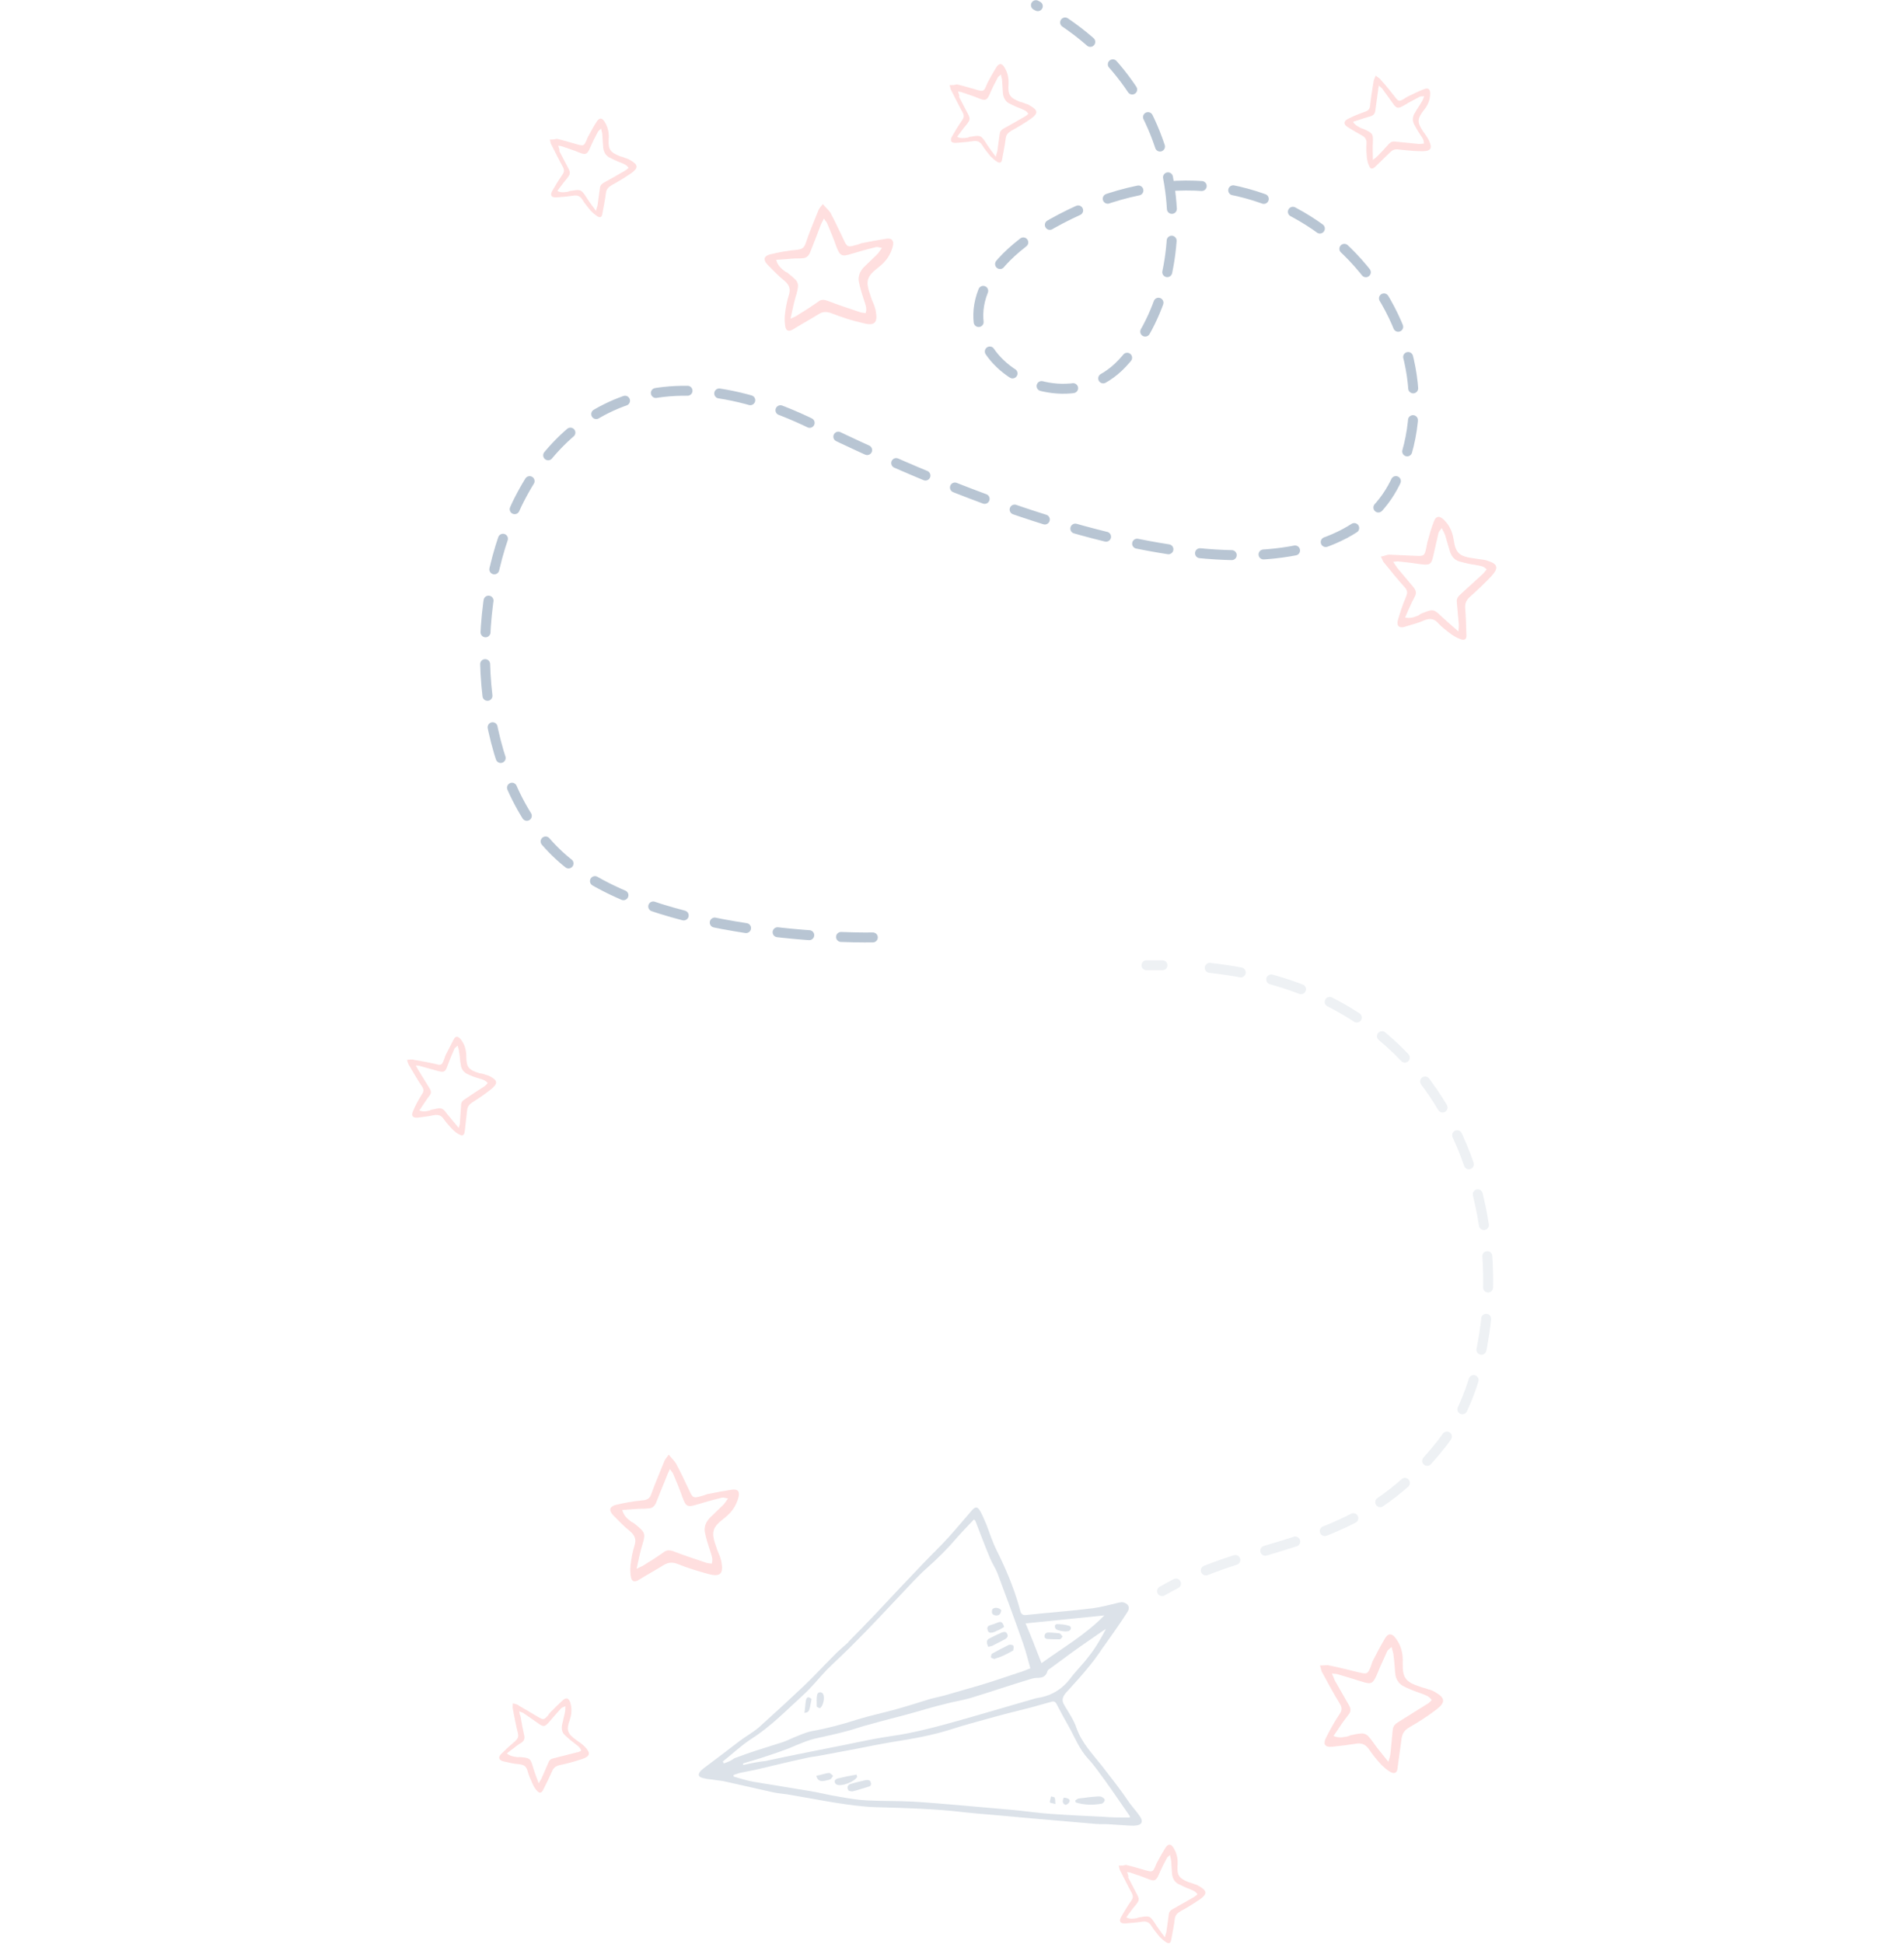 <svg width="480" height="490" viewBox="0 0 480 490" fill="none" xmlns="http://www.w3.org/2000/svg">
<g opacity="0.5">
<path opacity="0.5" d="M213.924 413.883C212.62 415.087 211.216 416.19 210.013 417.494C207.606 419.901 205.3 422.408 202.893 424.714C199.082 428.325 195.271 431.835 191.36 435.345C189.855 436.649 188.151 437.551 186.546 438.755C183.537 441.061 180.529 443.368 177.42 445.674C177.219 445.875 176.918 446.075 176.718 446.276C175.815 447.279 176.016 447.881 177.32 448.181C178.423 448.482 179.526 448.482 180.529 448.683C181.331 448.783 182.234 448.883 183.036 449.084C187.047 449.987 191.059 450.889 195.07 451.792C196.675 452.093 198.28 452.193 199.784 452.494C203.394 453.096 207.004 453.798 210.715 454.399C214.025 454.901 217.434 455.402 220.844 455.502C228.365 455.703 235.887 455.904 243.308 456.806C248.122 457.308 252.835 457.608 257.649 458.11C263.867 458.611 269.984 459.213 276.202 459.714C277.406 459.815 278.509 459.714 279.712 459.815C281.216 459.915 282.821 460.015 284.325 460.116C285.027 460.116 285.729 460.216 286.331 460.116C287.835 460.015 288.237 459.113 287.434 457.909C286.632 456.706 285.629 455.603 284.727 454.399C282.52 451.09 280.113 448.081 277.706 444.972C275.4 442.064 272.692 439.256 271.388 435.545C270.686 433.439 269.383 431.634 268.28 429.729C267.578 428.525 267.878 427.723 268.681 426.72C270.787 424.414 272.893 422.107 274.898 419.6C276.403 417.795 277.706 415.689 279.11 413.783C280.815 411.376 282.52 408.969 284.125 406.462C284.927 405.359 284.626 404.356 283.423 403.955C283.022 403.755 282.52 403.855 282.019 403.955C279.812 404.457 277.706 405.058 275.5 405.359C269.884 406.061 264.268 406.462 258.652 407.064C257.95 407.164 257.449 406.863 257.248 406.161C257.148 405.76 257.047 405.459 256.947 405.058C255.543 400.044 253.537 395.33 251.231 390.717C250.228 388.712 249.526 386.505 248.724 384.399C248.222 383.196 247.721 381.992 247.119 380.889C246.417 379.686 245.916 379.686 245.013 380.689C243.007 382.995 241.102 385.302 239.096 387.508C237.09 389.714 234.884 391.82 232.778 394.027C228.767 398.239 224.755 402.451 220.744 406.763C218.437 409.17 216.131 411.577 213.824 413.883C213.924 413.783 213.924 413.883 213.924 413.883ZM182.434 444.471C182.334 444.27 182.334 444.17 182.234 443.969C184.641 442.064 186.847 439.958 189.454 438.253C194.368 435.144 198.28 431.032 202.492 427.222C204.598 425.316 206.403 423.01 208.408 420.904C210.815 418.497 213.423 416.19 215.83 413.683C219.641 409.872 223.351 405.861 227.062 401.949C229.268 399.643 231.374 397.236 233.781 395.13C236.489 392.723 238.996 390.216 241.302 387.508C242.706 385.904 244.11 384.5 245.514 382.995C245.815 383.196 245.916 383.296 245.916 383.396C247.119 386.505 248.323 389.714 249.626 392.823C250.128 394.027 250.93 395.23 251.431 396.434C253.638 402.351 255.844 408.267 257.95 414.285C258.652 416.29 259.153 418.396 259.755 420.502C259.153 420.703 258.752 420.904 258.251 421.104C254.54 422.308 250.93 423.611 247.219 424.714C244.211 425.617 241.202 426.419 238.194 427.322C236.99 427.623 235.686 427.924 234.483 428.224C231.575 429.127 228.767 430.03 225.858 430.832C222.649 431.734 219.239 432.436 216.03 433.439C212.32 434.643 208.509 435.646 204.598 436.348C203.093 436.649 201.589 437.351 200.085 437.952C199.082 438.353 198.179 438.855 197.176 439.156C195.07 439.858 192.964 440.459 190.858 441.161C188.953 441.763 187.047 442.465 185.142 443.167C184.34 443.769 183.437 444.17 182.434 444.471ZM284.827 458.11C282.42 458.11 280.113 458.11 277.907 457.909C273.695 457.709 269.383 457.508 265.171 457.207C261.961 457.007 258.652 456.505 255.443 456.204C250.93 455.803 246.417 455.402 241.804 455.001C237.893 454.7 233.982 454.299 230.07 454.098C226.259 453.898 222.449 453.998 218.638 453.798C216.331 453.697 214.025 453.296 211.718 452.895C209.11 452.494 206.503 451.792 203.896 451.391C199.182 450.588 194.569 449.886 189.855 449.084C188.251 448.783 186.646 448.282 184.941 447.78C184.941 447.68 184.941 447.479 184.941 447.379C185.443 447.179 185.944 447.078 186.446 446.878C187.749 446.577 189.053 446.376 190.457 446.075C194.669 445.073 198.781 444.07 202.993 443.167C204.096 442.866 205.3 442.766 206.403 442.565C209.612 441.964 212.821 441.362 216.03 440.76C219.039 440.159 222.047 439.557 225.056 439.055C230.171 438.253 235.285 437.351 240.199 435.746C243.308 434.743 246.417 433.941 249.626 433.038C252.835 432.136 256.045 431.333 259.254 430.531C261.259 430.03 263.165 429.428 265.07 428.926C265.672 428.726 266.073 428.926 266.374 429.528C267.377 431.434 268.38 433.339 269.483 435.245C270.987 437.952 272.09 440.861 274.297 443.267C275.801 444.872 277.105 446.777 278.509 448.683C280.615 451.591 282.621 454.6 284.727 457.608C284.827 457.608 284.827 457.709 284.827 458.11ZM187.348 444.872C187.348 444.772 187.348 444.571 187.348 444.471C188.853 443.969 190.457 443.568 191.961 443.067C194.97 442.064 197.878 441.161 200.787 439.858C202.291 439.256 203.695 438.654 205.3 438.253C207.907 437.651 210.414 437.15 213.022 436.448C215.128 435.947 217.133 435.144 219.239 434.643C223.05 433.54 226.961 432.637 230.772 431.534C233.179 430.832 235.586 430.13 238.093 429.528C240.199 428.926 242.406 428.626 244.512 428.024C249.526 426.52 254.44 424.815 259.454 423.31C260.056 423.11 260.758 422.909 261.46 422.909C262.764 422.909 263.666 422.608 264.067 421.204C264.168 420.904 264.469 420.703 264.669 420.603C266.474 419.299 268.179 417.995 269.984 416.692C272.592 414.786 275.3 412.981 278.007 411.075C278.308 410.875 278.509 410.775 278.81 410.574C277.506 413.081 276.102 415.488 274.397 417.594C272.993 419.5 271.188 421.204 269.784 423.11C267.878 425.617 265.371 427.222 262.363 427.823C261.761 427.924 261.159 428.024 260.557 428.224C254.941 429.829 249.225 431.534 243.609 433.139C237.191 434.944 230.873 436.749 224.254 437.651C218.838 438.454 213.523 439.757 208.108 440.76C203.093 441.763 197.979 442.766 192.964 443.869C190.959 444.07 189.153 444.471 187.348 444.872ZM258.552 409.17C265.371 408.468 271.79 407.866 278.408 407.164C273.595 412.078 267.979 415.288 262.563 419.199C261.259 415.889 260.056 412.68 258.552 409.17Z" fill="#738CA8"/>
<path opacity="0.5" d="M249.126 415.086C249.628 414.986 250.129 414.885 250.43 414.685C251.433 414.183 252.336 413.682 253.338 413.18C253.84 412.88 254.241 412.478 253.94 411.877C253.639 411.175 253.138 411.275 252.536 411.476C251.433 411.977 250.33 412.478 249.227 413.08C248.525 413.582 248.826 414.284 249.126 415.086Z" fill="#738CA8"/>
<path opacity="0.5" d="M255.444 415.989C255.444 415.688 255.645 415.187 255.444 414.786C255.344 414.585 254.642 414.485 254.341 414.585C252.937 415.287 251.533 415.989 250.129 416.791C249.928 416.892 249.828 417.393 249.828 417.694C249.828 417.895 250.229 417.995 250.53 418.095C250.63 418.195 250.931 418.095 251.032 417.995C252.536 417.594 253.84 416.892 255.444 415.989Z" fill="#738CA8"/>
<path opacity="0.5" d="M253.137 410.074C252.836 408.97 252.435 408.569 251.533 408.97C250.831 409.271 250.129 409.472 249.527 409.672C248.825 409.873 248.825 410.475 249.026 410.976C249.226 411.578 249.728 411.578 250.229 411.478C250.53 411.377 250.931 411.277 251.232 411.076C251.834 410.876 252.435 410.475 253.137 410.074Z" fill="#738CA8"/>
<path opacity="0.5" d="M207.404 426.821C206.903 426.319 206.101 426.52 206 427.222C205.8 428.124 205.9 429.127 205.9 430.13C205.9 430.23 206.502 430.531 206.702 430.531C207.505 430.13 208.006 427.824 207.505 427.021C207.505 426.821 207.404 426.821 207.404 426.821Z" fill="#738CA8"/>
<path opacity="0.5" d="M202.793 431.734C203.996 431.534 203.996 431.534 204.598 428.224C203.996 427.723 203.395 427.522 203.194 428.525C202.994 429.528 202.994 430.631 202.793 431.734Z" fill="#738CA8"/>
<path opacity="0.5" d="M252.435 405.86C251.833 405.158 250.73 405.057 250.229 405.559C250.028 405.759 250.028 406.361 250.128 406.662C250.429 407.264 251.633 407.364 252.034 406.863C252.335 406.562 252.335 406.06 252.435 405.86Z" fill="#738CA8"/>
<path opacity="0.5" d="M271.186 454.299C273.393 455.001 275.599 455.001 277.805 454.6C278.106 454.5 278.507 453.998 278.507 453.697C278.507 453.397 278.106 453.096 277.705 452.895C277.504 452.795 277.103 452.795 276.802 452.795C275.198 452.895 273.593 453.096 272.089 453.296C271.688 453.296 271.387 453.597 271.086 453.798C271.086 453.998 271.186 454.199 271.186 454.299Z" fill="#738CA8"/>
<path opacity="0.5" d="M214.024 451.391C214.225 451.391 214.626 451.592 215.027 451.491C216.231 451.191 217.434 450.789 218.738 450.388C219.239 450.288 219.741 450.087 219.54 449.385C219.44 448.683 218.938 448.583 218.236 448.683C216.933 448.984 215.629 449.285 214.325 449.686C213.623 449.987 213.423 450.689 214.024 451.391Z" fill="#738CA8"/>
<path opacity="0.5" d="M215.93 447.279C214.225 447.58 212.721 447.881 211.116 448.282C210.815 448.382 210.414 448.683 210.414 448.984C210.414 449.285 210.615 449.686 210.915 449.786C212.119 450.388 215.529 449.084 216.13 447.781C216.03 447.68 216.03 447.68 215.93 447.279Z" fill="#738CA8"/>
<path opacity="0.5" d="M205.801 447.58C206.102 448.883 206.904 448.984 207.706 448.883C208.208 448.783 208.809 448.683 209.311 448.482C209.612 448.282 209.812 447.88 210.013 447.58C209.612 447.279 209.211 446.777 208.91 446.878C208.007 446.978 207.004 447.379 205.801 447.58Z" fill="#738CA8"/>
<path opacity="0.5" d="M268.18 453.096C267.879 453.798 267.678 454.5 268.581 454.901C268.781 455.001 269.483 454.5 269.584 454.199C269.885 453.597 269.383 453.196 268.18 453.096Z" fill="#738CA8"/>
<path opacity="0.5" d="M266.072 454.699C265.972 453.997 266.072 453.496 265.871 453.095C265.771 452.894 265.27 452.894 264.969 452.794C264.869 453.295 264.668 453.797 264.668 454.298C264.668 454.398 265.37 454.499 266.072 454.699Z" fill="#738CA8"/>
<path opacity="0.5" d="M263.365 412.78C263.565 412.881 263.766 413.081 263.866 413.081C264.97 413.182 266.073 413.182 267.176 413.182C267.376 413.182 267.677 412.78 267.878 412.48C267.577 412.179 267.376 411.778 267.076 411.677C266.073 411.577 265.17 411.477 264.167 411.477C263.866 411.477 263.565 411.677 263.465 411.878C263.265 412.179 263.365 412.48 263.365 412.78Z" fill="#738CA8"/>
<path opacity="0.5" d="M266.174 410.574C266.676 411.075 268.882 411.376 269.484 411.075C270.085 410.774 270.186 409.972 269.484 409.772C268.481 409.471 267.478 409.37 266.475 409.37C265.873 409.37 265.773 410.072 266.174 410.574Z" fill="#738CA8"/>
</g>
<g opacity="0.5">
<g opacity="0.5">
<path opacity="0.5" d="M292.949 401.047C294.153 400.345 295.356 399.743 296.459 399.141" stroke="#738CA8" stroke-width="2.507" stroke-linecap="round" stroke-linejoin="round"/>
<path opacity="0.5" d="M303.984 395.832C324.943 387.609 344.9 387.609 363.554 363.74C386.219 334.657 381.405 246.606 297.164 243.397" stroke="#738CA8" stroke-width="2.507" stroke-linecap="round" stroke-linejoin="round" stroke-dasharray="7.9 7.9"/>
<path opacity="0.5" d="M293.051 243.297C291.747 243.297 290.443 243.297 289.039 243.297" stroke="#738CA8" stroke-width="2.507" stroke-linecap="round" stroke-linejoin="round"/>
</g>
</g>
<path opacity="0.5" d="M220.042 236.276C220.042 236.276 169.097 237.379 143.825 218.023C101.704 185.831 120.859 65.788 204.999 107.006C287.535 147.422 338.38 148.625 351.719 121.648C371.475 82.035 325.945 28.582 272.191 52.852C218.337 77.221 263.266 112.622 282.922 91.562C302.578 70.502 302.077 22.364 261.16 1.304" stroke="#738CA8" stroke-width="2.507" stroke-miterlimit="10" stroke-linecap="round" stroke-linejoin="round" stroke-dasharray="8.02 8.02"/>
<g opacity="0.5">
<g opacity="0.5">
<path opacity="0.5" d="M207.41 51.447C206.908 52.15 206.507 52.551 206.307 53.052C205.203 55.86 204 58.568 203.097 61.376C202.696 62.579 201.994 62.88 200.791 62.98C198.584 63.181 196.378 63.582 194.272 64.084C192.567 64.485 192.266 65.488 193.57 66.791C194.874 68.095 196.178 69.499 197.682 70.703C198.885 71.705 199.387 72.708 198.885 74.313C198.384 75.917 198.083 77.522 197.882 79.227C197.782 80.23 197.782 81.333 197.983 82.336C198.183 83.439 198.885 83.639 199.888 83.038C201.994 81.734 204.201 80.531 206.307 79.227C207.51 78.424 208.513 78.525 209.817 79.026C212.324 80.029 214.931 80.831 217.539 81.433C220.547 82.235 221.35 81.333 220.748 78.224C220.648 77.722 220.447 77.121 220.246 76.619C219.946 75.917 219.645 75.215 219.444 74.513C218.14 70.903 218.441 69.7 221.45 67.393C223.255 65.989 224.458 64.384 225.06 62.178C225.461 60.674 224.86 59.972 223.456 60.172C221.45 60.473 219.344 60.874 217.338 61.276C216.837 61.376 216.335 61.677 215.733 61.777C213.728 62.379 213.527 62.278 212.625 60.273C211.521 58.066 210.519 55.76 209.315 53.553C208.713 52.751 208.112 52.25 207.41 51.447ZM207.711 55.058C208.112 55.76 208.413 55.96 208.513 56.261C209.315 58.167 210.117 60.072 210.819 62.078C211.722 64.485 212.223 64.786 214.63 63.983C216.636 63.382 218.742 62.78 220.848 62.278C221.149 62.178 221.55 62.379 222.352 62.479C221.751 63.281 221.45 63.883 220.948 64.284C219.946 65.287 218.842 66.29 217.84 67.293C216.837 68.296 216.235 69.599 216.536 71.104C216.837 72.608 217.338 74.213 217.84 75.717C218.14 76.72 218.642 77.622 218.241 78.926C217.639 78.826 217.137 78.826 216.636 78.625C213.928 77.722 211.221 76.82 208.613 75.817C207.811 75.516 207.009 75.416 206.307 76.018C204.602 77.221 202.897 78.324 201.092 79.427C200.691 79.728 200.189 79.929 199.286 80.33C199.788 78.023 200.189 76.018 200.791 74.112C201.593 71.204 201.292 71.003 198.584 68.797C198.384 68.597 198.083 68.597 197.882 68.396C196.98 67.694 196.077 66.992 195.676 65.488C197.18 65.387 198.484 65.287 199.788 65.187C200.59 65.086 201.493 65.187 202.295 65.086C203.198 65.086 203.799 64.585 204.201 63.682C205.103 61.376 206.006 59.169 206.808 56.963C207.009 56.361 207.309 55.96 207.711 55.058Z" fill="#FF0000"/>
</g>
<g opacity="0.5">
<path opacity="0.5" d="M332.766 419.8C333.066 420.603 333.066 421.204 333.367 421.606C334.771 424.213 336.175 426.82 337.78 429.428C338.482 430.531 338.281 431.233 337.579 432.236C336.376 434.041 335.273 436.047 334.27 438.053C333.468 439.657 334.069 440.459 335.875 440.259C337.78 440.058 339.585 439.858 341.491 439.557C342.995 439.256 344.098 439.457 345.101 440.861C346.003 442.265 347.107 443.568 348.21 444.772C348.912 445.474 349.714 446.176 350.617 446.677C351.619 447.179 352.221 446.777 352.321 445.674C352.622 443.167 353.024 440.76 353.324 438.253C353.525 436.849 354.127 436.047 355.33 435.345C357.637 434.041 359.943 432.537 362.049 430.932C364.556 429.027 364.356 427.924 361.648 426.419C361.147 426.118 360.645 425.918 360.144 425.818C359.442 425.517 358.64 425.416 357.938 425.116C354.327 423.912 353.525 422.909 353.625 418.998C353.726 416.792 353.224 414.686 351.82 412.881C350.917 411.677 350.015 411.577 349.213 412.881C348.109 414.686 347.207 416.491 346.204 418.396C345.903 418.898 345.803 419.399 345.602 420.001C344.8 422.007 344.599 422.007 342.493 421.505C340.087 420.904 337.68 420.302 335.172 419.8C334.571 419.6 333.768 419.8 332.766 419.8ZM335.774 421.806C336.577 421.906 336.978 421.906 337.279 422.007C339.284 422.608 341.29 423.21 343.195 423.812C345.703 424.614 346.104 424.414 347.107 422.107C347.909 420.101 348.811 418.196 349.714 416.19C349.814 415.889 350.215 415.689 350.817 415.087C351.018 416.09 351.319 416.692 351.319 417.293C351.519 418.697 351.619 420.202 351.72 421.606C351.82 423.11 352.522 424.313 353.826 425.015C355.23 425.717 356.734 426.319 358.238 426.82C359.241 427.222 360.244 427.422 360.946 428.525C360.545 428.926 360.144 429.328 359.743 429.528C357.336 431.032 354.929 432.537 352.522 434.041C351.72 434.543 351.218 435.044 351.118 435.947C350.917 438.053 350.717 440.058 350.516 442.164C350.416 442.666 350.316 443.167 350.015 444.07C348.511 442.164 347.207 440.66 346.104 439.055C344.299 436.548 343.998 436.649 340.588 437.351C340.287 437.451 340.087 437.551 339.786 437.651C338.683 437.852 337.579 438.153 336.175 437.551C336.978 436.348 337.78 435.245 338.482 434.141C338.983 433.439 339.485 432.838 339.986 432.136C340.588 431.434 340.588 430.631 340.087 429.829C338.883 427.723 337.68 425.617 336.476 423.511C336.376 423.21 336.175 422.709 335.774 421.806Z" fill="#FF0000"/>
</g>
<g opacity="0.5">
<path opacity="0.5" d="M138.613 35.2C138.814 35.802 138.814 36.203 139.014 36.504C140.017 38.409 140.92 40.315 141.923 42.12C142.324 42.922 142.224 43.424 141.722 44.126C140.82 45.429 140.017 46.733 139.215 48.137C138.613 49.24 139.014 49.842 140.318 49.742C141.622 49.642 143.026 49.541 144.33 49.341C145.433 49.14 146.235 49.341 146.837 50.343C147.438 51.346 148.241 52.249 148.943 53.151C149.444 53.653 150.046 54.154 150.648 54.556C151.35 54.957 151.751 54.656 151.851 53.853C152.152 52.149 152.553 50.343 152.754 48.639C152.854 47.636 153.456 47.134 154.258 46.633C155.963 45.73 157.567 44.727 159.172 43.624C160.977 42.321 160.877 41.518 158.971 40.415C158.671 40.215 158.269 40.014 157.868 39.914C157.367 39.713 156.865 39.513 156.364 39.412C153.857 38.409 153.255 37.707 153.456 35C153.556 33.395 153.255 31.991 152.353 30.587C151.751 29.684 151.149 29.684 150.547 30.487C149.745 31.69 149.043 32.994 148.341 34.298C148.14 34.599 148.04 35 147.84 35.401C147.238 36.805 147.037 36.805 145.533 36.404C143.828 35.902 142.123 35.401 140.418 35C139.917 35.1 139.315 35.2 138.613 35.2ZM140.719 36.705C141.321 36.805 141.522 36.805 141.722 36.905C143.126 37.407 144.53 37.808 145.934 38.409C147.639 39.111 148.04 38.911 148.742 37.306C149.344 35.902 150.046 34.498 150.748 33.194C150.848 32.994 151.149 32.793 151.55 32.392C151.651 33.094 151.851 33.495 151.851 33.997C151.951 35 151.951 36.103 152.052 37.106C152.152 38.108 152.553 39.011 153.456 39.613C154.459 40.114 155.461 40.616 156.565 41.017C157.267 41.318 157.969 41.518 158.47 42.321C158.169 42.621 157.868 42.822 157.567 43.023C155.863 44.025 154.057 45.028 152.252 46.031C151.751 46.332 151.35 46.633 151.249 47.335C151.049 48.839 150.848 50.243 150.648 51.748C150.547 52.149 150.447 52.45 150.247 53.151C149.244 51.748 148.341 50.644 147.639 49.441C146.436 47.636 146.235 47.736 143.728 48.137C143.527 48.137 143.327 48.338 143.126 48.338C142.324 48.438 141.522 48.639 140.519 48.137C141.12 47.235 141.722 46.533 142.224 45.831C142.625 45.329 143.026 44.928 143.327 44.427C143.728 43.925 143.728 43.323 143.427 42.722C142.625 41.217 141.822 39.613 141.02 38.108C141.12 37.707 140.92 37.407 140.719 36.705Z" fill="#FF0000"/>
</g>
<g opacity="0.5">
<path opacity="0.5" d="M282.023 470.243C282.224 470.845 282.224 471.246 282.425 471.547C283.427 473.452 284.33 475.358 285.333 477.163C285.734 477.965 285.634 478.467 285.132 479.169C284.23 480.472 283.427 481.776 282.625 483.18C282.023 484.283 282.425 484.885 283.728 484.785C285.032 484.684 286.436 484.584 287.74 484.384C288.843 484.183 289.645 484.384 290.247 485.386C290.849 486.389 291.651 487.292 292.353 488.194C292.854 488.696 293.456 489.197 294.058 489.598C294.76 490 295.161 489.699 295.261 488.896C295.562 487.192 295.963 485.386 296.164 483.682C296.264 482.679 296.866 482.177 297.668 481.676C299.373 480.773 300.978 479.77 302.582 478.667C304.387 477.364 304.287 476.561 302.382 475.458C302.081 475.258 301.68 475.057 301.278 474.957C300.777 474.756 300.276 474.556 299.774 474.455C297.267 473.452 296.665 472.75 296.866 470.043C296.966 468.438 296.665 467.034 295.763 465.63C295.161 464.727 294.559 464.727 293.958 465.53C293.155 466.733 292.453 468.037 291.751 469.341C291.551 469.641 291.45 470.043 291.25 470.444C290.648 471.848 290.448 471.848 288.943 471.447C287.238 470.945 285.533 470.444 283.829 470.043C283.327 470.243 282.725 470.243 282.023 470.243ZM284.129 471.848C284.731 471.948 284.932 471.948 285.132 472.048C286.536 472.55 287.94 472.951 289.344 473.553C291.049 474.255 291.45 474.054 292.152 472.449C292.754 471.045 293.456 469.641 294.158 468.338C294.258 468.137 294.559 467.937 294.96 467.535C295.061 468.237 295.261 468.639 295.261 469.14C295.362 470.143 295.362 471.246 295.462 472.249C295.562 473.252 295.963 474.154 296.866 474.756C297.869 475.258 298.872 475.759 299.975 476.16C300.677 476.461 301.379 476.662 301.88 477.464C301.579 477.765 301.278 477.965 300.978 478.166C299.273 479.169 297.468 480.172 295.662 481.174C295.161 481.475 294.76 481.776 294.66 482.478C294.459 483.982 294.258 485.386 294.058 486.891C293.958 487.292 293.857 487.593 293.657 488.295C292.654 486.891 291.751 485.788 291.049 484.584C289.846 482.779 289.645 482.879 287.138 483.28C286.937 483.28 286.737 483.481 286.536 483.481C285.734 483.581 284.932 483.782 283.929 483.28C284.531 482.378 285.132 481.676 285.634 480.974C286.035 480.472 286.436 480.071 286.737 479.57C287.138 479.068 287.138 478.467 286.837 477.865C286.035 476.361 285.233 474.756 284.43 473.252C284.531 472.75 284.33 472.449 284.129 471.848Z" fill="#FF0000"/>
</g>
<g opacity="0.5">
<path opacity="0.5" d="M348.109 140.3C348.511 141.002 348.611 141.503 348.912 141.804C350.617 143.91 352.321 146.016 354.127 148.022C354.929 148.924 354.829 149.526 354.427 150.529C353.625 152.334 353.023 154.24 352.422 156.245C352.021 157.75 352.723 158.452 354.227 157.95C355.831 157.449 357.536 157.048 359.041 156.346C360.344 155.844 361.447 155.844 362.45 156.947C363.453 158.05 364.657 158.953 365.86 159.856C366.562 160.357 367.465 160.859 368.367 161.159C369.37 161.46 369.771 160.959 369.671 159.956C369.571 157.75 369.571 155.443 369.37 153.237C369.27 151.933 369.771 151.131 370.674 150.328C372.479 148.724 374.284 147.019 375.989 145.214C377.894 143.108 377.594 142.105 374.886 141.303C374.384 141.102 373.883 141.102 373.382 141.002C372.68 140.901 371.978 140.801 371.276 140.701C367.866 140.2 366.963 139.397 366.462 135.987C366.161 133.982 365.359 132.277 363.854 130.873C362.851 129.97 362.049 130.071 361.548 131.274C360.846 132.979 360.344 134.884 359.843 136.689C359.743 137.191 359.642 137.692 359.542 138.194C359.141 140.099 358.94 140.199 356.935 140.099C354.628 139.999 352.422 139.899 350.115 139.798C349.814 139.798 349.112 140.099 348.109 140.3ZM351.218 141.604C351.92 141.503 352.221 141.503 352.522 141.503C354.427 141.704 356.233 141.904 358.138 142.205C360.445 142.506 360.846 142.306 361.347 139.999C361.748 138.093 362.25 136.188 362.651 134.283C362.751 133.982 363.052 133.681 363.453 133.079C363.854 133.881 364.155 134.383 364.356 134.985C364.757 136.288 365.058 137.492 365.459 138.795C365.86 140.099 366.562 141.102 367.866 141.503C369.27 141.904 370.674 142.205 372.078 142.406C372.98 142.606 373.983 142.606 374.786 143.509C374.485 143.91 374.184 144.311 373.883 144.612C371.978 146.317 370.072 148.122 368.167 149.827C367.565 150.328 367.164 150.93 367.264 151.732C367.465 153.638 367.565 155.443 367.766 157.348C367.766 157.85 367.766 158.251 367.665 159.154C366.061 157.75 364.657 156.546 363.353 155.343C361.347 153.337 361.046 153.538 358.138 154.741C357.937 154.841 357.737 155.042 357.536 155.142C356.533 155.543 355.631 155.944 354.227 155.644C354.728 154.44 355.23 153.337 355.731 152.234C356.032 151.532 356.433 150.93 356.734 150.228C357.135 149.426 356.935 148.824 356.433 148.122C355.029 146.417 353.625 144.813 352.221 143.108C351.92 142.707 351.72 142.306 351.218 141.604Z" fill="#FF0000"/>
</g>
<g opacity="0.5">
<path opacity="0.5" d="M239.398 21.46C239.599 22.062 239.599 22.463 239.8 22.764C240.802 24.669 241.705 26.575 242.708 28.38C243.109 29.182 243.009 29.683 242.507 30.386C241.605 31.689 240.802 32.993 240 34.397C239.398 35.5 239.8 36.102 241.103 36.002C242.407 35.901 243.811 35.801 245.115 35.6C246.218 35.4 247.02 35.6 247.622 36.603C248.224 37.606 249.026 38.509 249.728 39.411C250.229 39.913 250.831 40.414 251.433 40.815C252.135 41.216 252.536 40.916 252.636 40.113C252.937 38.408 253.338 36.603 253.539 34.898C253.639 33.895 254.241 33.394 255.043 32.893C256.748 31.99 258.353 30.987 259.957 29.884C261.762 28.58 261.662 27.778 259.757 26.675C259.456 26.474 259.055 26.274 258.653 26.173C258.152 25.973 257.651 25.772 257.149 25.672C254.642 24.669 254.04 23.967 254.241 21.259C254.341 19.655 254.04 18.251 253.138 16.847C252.536 15.944 251.934 15.944 251.333 16.747C250.53 17.95 249.828 19.254 249.126 20.557C248.926 20.858 248.825 21.259 248.625 21.66C248.023 23.065 247.823 23.065 246.318 22.663C244.613 22.162 242.908 21.661 241.204 21.259C240.702 21.46 240.1 21.46 239.398 21.46ZM241.504 23.065C242.106 23.165 242.307 23.165 242.507 23.265C243.911 23.767 245.315 24.168 246.719 24.769C248.424 25.471 248.825 25.271 249.527 23.666C250.129 22.262 250.831 20.858 251.533 19.555C251.633 19.354 251.934 19.153 252.335 18.752C252.436 19.454 252.636 19.855 252.636 20.357C252.737 21.36 252.737 22.463 252.837 23.466C252.937 24.469 253.338 25.371 254.241 25.973C255.244 26.474 256.247 26.976 257.35 27.377C258.052 27.678 258.754 27.878 259.255 28.681C258.954 28.982 258.653 29.182 258.353 29.383C256.648 30.386 254.843 31.388 253.037 32.391C252.536 32.692 252.135 32.993 252.035 33.695C251.834 35.199 251.633 36.603 251.433 38.108C251.333 38.509 251.232 38.809 251.032 39.511C250.029 38.108 249.126 37.004 248.424 35.801C247.221 33.996 247.02 34.096 244.513 34.497C244.312 34.497 244.112 34.698 243.911 34.698C243.109 34.798 242.307 34.999 241.304 34.497C241.906 33.595 242.507 32.893 243.009 32.191C243.41 31.689 243.811 31.288 244.112 30.787C244.513 30.285 244.513 29.683 244.212 29.082C243.41 27.577 242.608 25.973 241.805 24.469C241.906 23.967 241.705 23.666 241.504 23.065Z" fill="#FF0000"/>
</g>
<g opacity="0.5">
<path opacity="0.5" d="M346.806 19.055C346.605 19.656 346.405 19.957 346.304 20.358C346.003 22.464 345.602 24.57 345.402 26.676C345.301 27.579 344.9 27.88 344.098 28.181C342.594 28.682 341.19 29.284 339.786 29.986C338.683 30.587 338.683 31.29 339.685 31.991C340.789 32.694 341.992 33.395 343.095 33.997C344.098 34.499 344.599 35.1 344.499 36.304C344.399 37.507 344.499 38.711 344.599 39.814C344.7 40.516 344.9 41.318 345.201 41.92C345.502 42.622 346.003 42.622 346.605 42.12C347.809 40.917 349.112 39.714 350.416 38.41C351.118 37.708 351.82 37.507 352.823 37.708C354.728 37.908 356.634 38.109 358.539 38.109C360.746 38.109 361.147 37.407 360.244 35.401C360.044 35 359.843 34.699 359.642 34.398C359.342 33.897 359.041 33.496 358.74 33.095C357.236 30.788 357.236 29.986 358.94 27.779C359.943 26.576 360.545 25.172 360.545 23.567C360.545 22.464 360.044 22.063 359.041 22.464C357.637 22.966 356.333 23.668 355.029 24.27C354.628 24.47 354.327 24.671 354.026 24.871C352.723 25.674 352.522 25.573 351.619 24.37C350.516 22.966 349.413 21.562 348.21 20.258C347.909 19.757 347.407 19.556 346.806 19.055ZM347.608 21.562C348.009 21.963 348.21 22.063 348.41 22.264C349.313 23.467 350.115 24.671 351.018 25.874C352.021 27.378 352.422 27.479 353.926 26.576C355.23 25.774 356.634 25.072 357.938 24.37C358.138 24.27 358.439 24.27 359.041 24.27C358.74 24.971 358.64 25.373 358.339 25.774C357.837 26.676 357.236 27.479 356.734 28.381C356.132 29.284 356.032 30.287 356.433 31.189C356.935 32.192 357.536 33.195 358.138 34.097C358.539 34.699 359.041 35.301 358.94 36.204C358.539 36.204 358.138 36.304 357.837 36.304C355.832 36.103 353.826 35.903 351.82 35.702C351.218 35.602 350.717 35.702 350.215 36.204C349.213 37.307 348.21 38.41 347.207 39.413C346.906 39.714 346.605 39.914 346.104 40.315C346.104 38.61 346.003 37.206 346.104 35.802C346.204 33.596 345.903 33.496 343.697 32.493C343.496 32.393 343.296 32.393 343.095 32.292C342.393 31.891 341.591 31.59 341.089 30.688C342.092 30.387 342.995 30.086 343.897 29.785C344.499 29.585 345.001 29.484 345.602 29.284C346.204 29.083 346.605 28.682 346.705 27.98C346.906 26.275 347.207 24.57 347.407 22.866C347.407 22.565 347.508 22.163 347.608 21.562Z" fill="#FF0000"/>
</g>
<g opacity="0.5">
<path opacity="0.5" d="M129.285 429.326C129.285 429.928 129.184 430.329 129.285 430.73C129.686 432.836 130.087 434.942 130.588 436.948C130.789 437.85 130.488 438.252 129.886 438.853C128.683 439.856 127.48 440.959 126.376 442.062C125.474 442.965 125.775 443.667 126.978 443.968C128.282 444.269 129.586 444.57 130.889 444.67C131.992 444.77 132.694 445.171 132.995 446.375C133.296 447.478 133.798 448.581 134.299 449.684C134.6 450.386 135.001 450.988 135.502 451.489C136.104 452.091 136.505 451.891 136.906 451.189C137.709 449.584 138.511 447.979 139.213 446.375C139.614 445.472 140.216 445.071 141.219 444.871C143.124 444.469 144.929 443.968 146.735 443.366C148.841 442.664 148.941 441.862 147.437 440.257C147.136 439.956 146.835 439.756 146.534 439.455C146.133 439.154 145.631 438.853 145.23 438.552C143.024 436.948 142.723 436.045 143.626 433.538C144.127 432.034 144.227 430.53 143.726 429.025C143.325 428.022 142.823 427.822 142.021 428.424C140.918 429.426 139.915 430.429 138.812 431.532C138.511 431.833 138.31 432.134 138.11 432.435C137.107 433.538 137.007 433.538 135.603 432.736C134.098 431.833 132.594 430.931 130.99 430.028C130.588 429.627 130.087 429.527 129.285 429.326ZM130.889 431.332C131.391 431.532 131.692 431.633 131.892 431.733C133.096 432.535 134.299 433.438 135.502 434.24C137.007 435.343 137.308 435.343 138.511 433.939C139.514 432.736 140.517 431.633 141.52 430.53C141.72 430.329 142.021 430.329 142.522 430.028C142.522 430.73 142.522 431.232 142.422 431.633C142.222 432.636 141.921 433.638 141.72 434.641C141.52 435.644 141.62 436.647 142.422 437.349C143.224 438.151 144.127 438.853 145.03 439.555C145.631 440.057 146.233 440.358 146.534 441.26C146.133 441.461 145.832 441.661 145.531 441.661C143.525 442.163 141.62 442.664 139.614 443.166C139.012 443.266 138.511 443.567 138.31 444.168C137.709 445.573 137.107 446.876 136.505 448.28C136.405 448.581 136.104 448.882 135.803 449.484C135.202 447.879 134.7 446.575 134.299 445.171C133.697 443.065 133.396 443.065 130.889 442.865C130.689 442.865 130.488 442.965 130.288 442.865C129.485 442.764 128.683 442.664 127.78 441.962C128.583 441.26 129.385 440.759 130.087 440.157C130.588 439.756 131.09 439.455 131.591 439.154C132.093 438.753 132.293 438.252 132.193 437.55C131.792 435.845 131.491 434.14 131.19 432.435C131.09 432.435 130.99 432.034 130.889 431.332Z" fill="#FF0000"/>
</g>
<g opacity="0.5">
<path opacity="0.5" d="M102.609 267.163C102.81 267.764 102.91 268.165 103.111 268.466C104.214 270.271 105.217 272.177 106.42 273.882C106.922 274.684 106.821 275.186 106.32 275.888C105.518 277.191 104.715 278.595 104.114 280.1C103.612 281.203 104.013 281.804 105.317 281.704C106.621 281.504 107.925 281.403 109.228 281.102C110.331 280.902 111.134 281.002 111.836 282.005C112.538 283.008 113.34 283.91 114.142 284.713C114.644 285.214 115.245 285.716 115.947 286.016C116.649 286.418 117.051 286.016 117.151 285.214C117.351 283.409 117.552 281.704 117.753 279.899C117.853 278.896 118.354 278.294 119.157 277.793C120.761 276.79 122.366 275.687 123.87 274.484C125.575 273.079 125.475 272.277 123.469 271.274C123.068 271.074 122.767 270.973 122.366 270.873C121.864 270.673 121.363 270.572 120.761 270.472C118.154 269.67 117.552 268.968 117.552 266.26C117.552 264.655 117.151 263.251 116.148 261.948C115.446 261.145 114.844 261.045 114.343 262.048C113.641 263.352 113.039 264.655 112.337 265.959C112.137 266.36 112.137 266.661 111.936 267.062C111.435 268.466 111.234 268.567 109.73 268.165C108.025 267.764 106.22 267.463 104.515 267.163C103.913 266.962 103.412 267.062 102.609 267.163ZM104.816 268.567C105.417 268.567 105.618 268.567 105.819 268.667C107.223 269.068 108.727 269.469 110.131 269.87C111.936 270.372 112.237 270.271 112.839 268.567C113.34 267.163 113.942 265.759 114.543 264.355C114.644 264.154 114.945 263.953 115.346 263.552C115.546 264.254 115.747 264.655 115.747 265.157C115.947 266.16 115.947 267.263 116.148 268.266C116.248 269.269 116.75 270.171 117.753 270.673C118.756 271.174 119.859 271.575 120.962 271.876C121.664 272.077 122.366 272.277 122.968 272.979C122.667 273.28 122.466 273.581 122.165 273.781C120.46 274.885 118.756 275.988 117.151 277.091C116.649 277.392 116.248 277.793 116.248 278.495C116.148 279.999 116.048 281.403 115.947 282.908C115.947 283.309 115.847 283.61 115.647 284.312C114.543 283.008 113.641 281.905 112.738 280.802C111.435 278.996 111.234 279.197 108.827 279.698C108.627 279.698 108.426 279.899 108.326 279.899C107.523 280.1 106.721 280.3 105.718 279.899C106.32 278.996 106.821 278.194 107.323 277.492C107.624 276.991 108.025 276.489 108.326 276.088C108.727 275.587 108.727 274.985 108.326 274.383C107.423 272.879 106.521 271.475 105.618 269.971C105.317 269.469 105.117 269.168 104.816 268.567Z" fill="#FF0000"/>
</g>
<g opacity="0.5">
<path opacity="0.5" d="M168.6 366.647C168.098 367.349 167.697 367.75 167.497 368.251C166.394 371.059 165.19 373.767 164.187 376.575C163.786 377.779 163.084 378.079 161.881 378.18C159.674 378.38 157.468 378.781 155.362 379.283C153.657 379.684 153.356 380.687 154.66 381.991C155.964 383.294 157.267 384.698 158.772 385.902C159.975 386.905 160.477 387.907 159.975 389.512C159.474 391.117 159.173 392.721 158.972 394.426C158.872 395.429 158.872 396.532 159.073 397.535C159.273 398.638 159.975 398.839 160.978 398.237C163.084 396.933 165.29 395.73 167.396 394.426C168.6 393.724 169.603 393.724 170.906 394.225C173.414 395.228 176.021 396.031 178.628 396.733C181.637 397.535 182.439 396.632 181.838 393.523C181.737 393.022 181.537 392.42 181.336 391.919C181.035 391.217 180.735 390.515 180.534 389.813C179.23 386.203 179.531 384.999 182.54 382.693C184.345 381.289 185.548 379.684 186.15 377.478C186.551 375.973 186.05 375.271 184.545 375.472C182.54 375.773 180.434 376.174 178.428 376.575C177.926 376.675 177.425 376.976 176.823 377.076C174.818 377.678 174.617 377.578 173.714 375.572C172.611 373.266 171.608 371.059 170.405 368.853C169.904 368.051 169.202 367.449 168.6 366.647ZM168.901 370.257C169.302 370.959 169.603 371.16 169.703 371.46C170.505 373.366 171.308 375.271 172.01 377.277C172.912 379.784 173.313 379.985 175.82 379.183C177.826 378.581 179.932 377.979 182.038 377.478C182.339 377.377 182.74 377.578 183.543 377.678C182.941 378.481 182.64 379.082 182.139 379.483C181.136 380.486 180.032 381.489 179.03 382.492C178.027 383.495 177.425 384.799 177.726 386.303C178.027 387.807 178.528 389.412 179.03 390.916C179.33 391.919 179.832 392.821 179.431 394.125C178.829 394.025 178.328 394.025 177.826 393.824C175.118 392.922 172.411 392.019 169.803 391.016C169.001 390.715 168.199 390.615 167.497 391.117C165.792 392.32 164.087 393.423 162.282 394.526C161.881 394.827 161.379 394.927 160.477 395.429C160.978 393.122 161.379 391.117 161.981 389.211C162.884 386.303 162.482 386.102 159.775 383.896C159.574 383.695 159.273 383.695 159.073 383.495C158.17 382.793 157.267 382.091 156.866 380.587C158.371 380.486 159.674 380.386 160.978 380.286C161.78 380.286 162.683 380.286 163.485 380.185C164.388 380.185 164.99 379.684 165.391 378.781C166.293 376.475 167.196 374.268 168.098 372.062C168.199 371.661 168.5 371.16 168.901 370.257Z" fill="#FF0000"/>
</g>
</g>
</svg>
